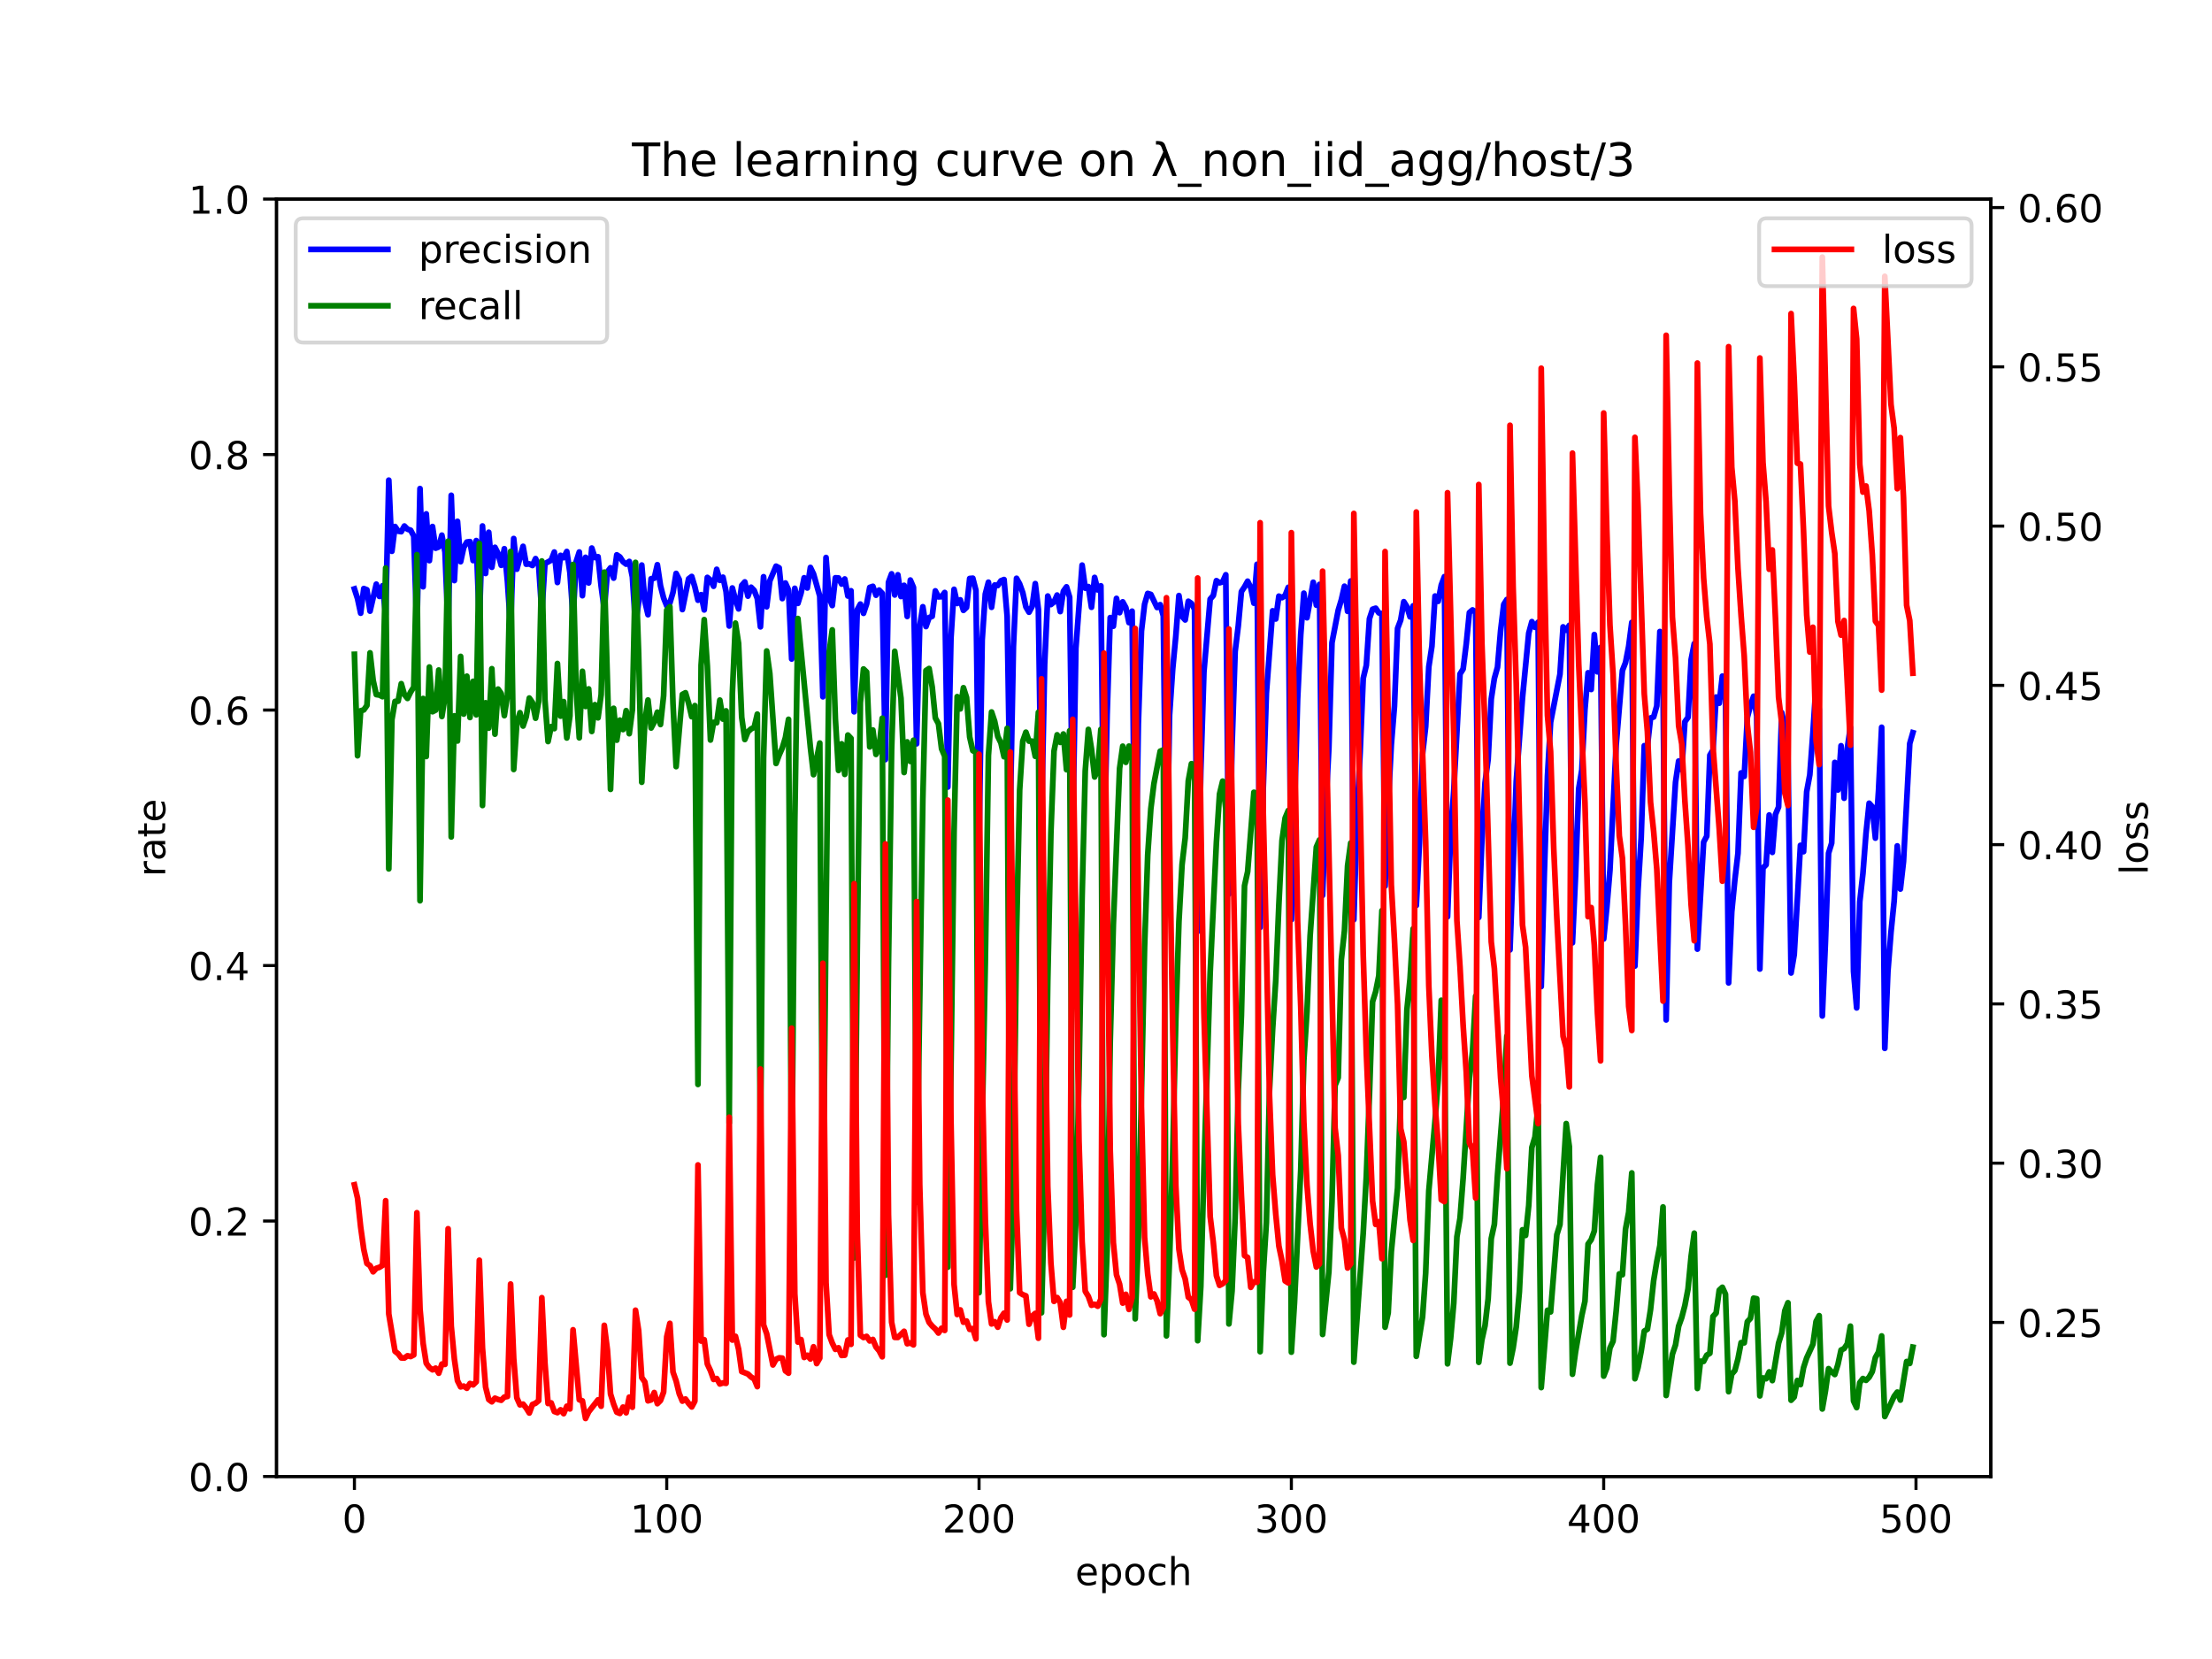 <?xml version="1.0" encoding="utf-8" standalone="no"?>
<!DOCTYPE svg PUBLIC "-//W3C//DTD SVG 1.1//EN"
  "http://www.w3.org/Graphics/SVG/1.1/DTD/svg11.dtd">
<!-- Created with matplotlib (https://matplotlib.org/) -->
<svg height="432pt" version="1.1" viewBox="0 0 576 432" width="576pt" xmlns="http://www.w3.org/2000/svg" xmlns:xlink="http://www.w3.org/1999/xlink">
 <defs>
  <style type="text/css">*{stroke-linecap:butt;stroke-linejoin:round;}</style>
 </defs>
 <g id="figure_1">
  <g id="patch_1">
   <path d="M 0 432 
L 576 432 
L 576 0 
L 0 0 
z
" style="fill:#ffffff;"/>
  </g>
  <g id="axes_1">
   <g id="patch_2">
    <path d="M 72 384.48 
L 518.4 384.48 
L 518.4 51.84 
L 72 51.84 
z
" style="fill:#ffffff;"/>
   </g>
   <g id="matplotlib.axis_1">
    <g id="xtick_1">
     <g id="line2d_1">
      <defs>
       <path d="M 0 0 
L 0 3.5 
" id="mdc5043c04f" style="stroke:#000000;stroke-width:0.8;"/>
      </defs>
      <g>
       <use style="stroke:#000000;stroke-width:0.8;" x="92.291" xlink:href="#mdc5043c04f" y="384.48"/>
      </g>
     </g>
     <g id="text_1">
      <!-- 0 -->
      <g transform="translate(89.11 399.078)scale(0.1 -0.1)">
       <defs>
        <path d="M 31.781 66.406 
Q 24.172 66.406 20.328 58.906 
Q 16.5 51.422 16.5 36.375 
Q 16.5 21.391 20.328 13.891 
Q 24.172 6.391 31.781 6.391 
Q 39.453 6.391 43.281 13.891 
Q 47.125 21.391 47.125 36.375 
Q 47.125 51.422 43.281 58.906 
Q 39.453 66.406 31.781 66.406 
z
M 31.781 74.219 
Q 44.047 74.219 50.516 64.516 
Q 56.984 54.828 56.984 36.375 
Q 56.984 17.969 50.516 8.266 
Q 44.047 -1.422 31.781 -1.422 
Q 19.531 -1.422 13.062 8.266 
Q 6.594 17.969 6.594 36.375 
Q 6.594 54.828 13.062 64.516 
Q 19.531 74.219 31.781 74.219 
z
" id="DejaVuSans-48"/>
       </defs>
       <use xlink:href="#DejaVuSans-48"/>
      </g>
     </g>
    </g>
    <g id="xtick_2">
     <g id="line2d_2">
      <g>
       <use style="stroke:#000000;stroke-width:0.8;" x="173.617" xlink:href="#mdc5043c04f" y="384.48"/>
      </g>
     </g>
     <g id="text_2">
      <!-- 100 -->
      <g transform="translate(164.073 399.078)scale(0.1 -0.1)">
       <defs>
        <path d="M 12.406 8.297 
L 28.516 8.297 
L 28.516 63.922 
L 10.984 60.406 
L 10.984 69.391 
L 28.422 72.906 
L 38.281 72.906 
L 38.281 8.297 
L 54.391 8.297 
L 54.391 0 
L 12.406 0 
z
" id="DejaVuSans-49"/>
       </defs>
       <use xlink:href="#DejaVuSans-49"/>
       <use x="63.623" xlink:href="#DejaVuSans-48"/>
       <use x="127.246" xlink:href="#DejaVuSans-48"/>
      </g>
     </g>
    </g>
    <g id="xtick_3">
     <g id="line2d_3">
      <g>
       <use style="stroke:#000000;stroke-width:0.8;" x="254.943" xlink:href="#mdc5043c04f" y="384.48"/>
      </g>
     </g>
     <g id="text_3">
      <!-- 200 -->
      <g transform="translate(245.4 399.078)scale(0.1 -0.1)">
       <defs>
        <path d="M 19.188 8.297 
L 53.609 8.297 
L 53.609 0 
L 7.328 0 
L 7.328 8.297 
Q 12.938 14.109 22.625 23.891 
Q 32.328 33.688 34.812 36.531 
Q 39.547 41.844 41.422 45.531 
Q 43.312 49.219 43.312 52.781 
Q 43.312 58.594 39.234 62.25 
Q 35.156 65.922 28.609 65.922 
Q 23.969 65.922 18.812 64.312 
Q 13.672 62.703 7.812 59.422 
L 7.812 69.391 
Q 13.766 71.781 18.938 73 
Q 24.125 74.219 28.422 74.219 
Q 39.75 74.219 46.484 68.547 
Q 53.219 62.891 53.219 53.422 
Q 53.219 48.922 51.531 44.891 
Q 49.859 40.875 45.406 35.406 
Q 44.188 33.984 37.641 27.219 
Q 31.109 20.453 19.188 8.297 
z
" id="DejaVuSans-50"/>
       </defs>
       <use xlink:href="#DejaVuSans-50"/>
       <use x="63.623" xlink:href="#DejaVuSans-48"/>
       <use x="127.246" xlink:href="#DejaVuSans-48"/>
      </g>
     </g>
    </g>
    <g id="xtick_4">
     <g id="line2d_4">
      <g>
       <use style="stroke:#000000;stroke-width:0.8;" x="336.27" xlink:href="#mdc5043c04f" y="384.48"/>
      </g>
     </g>
     <g id="text_4">
      <!-- 300 -->
      <g transform="translate(326.726 399.078)scale(0.1 -0.1)">
       <defs>
        <path d="M 40.578 39.312 
Q 47.656 37.797 51.625 33 
Q 55.609 28.219 55.609 21.188 
Q 55.609 10.406 48.188 4.484 
Q 40.766 -1.422 27.094 -1.422 
Q 22.516 -1.422 17.656 -0.516 
Q 12.797 0.391 7.625 2.203 
L 7.625 11.719 
Q 11.719 9.328 16.594 8.109 
Q 21.484 6.891 26.812 6.891 
Q 36.078 6.891 40.938 10.547 
Q 45.797 14.203 45.797 21.188 
Q 45.797 27.641 41.281 31.266 
Q 36.766 34.906 28.719 34.906 
L 20.219 34.906 
L 20.219 43.016 
L 29.109 43.016 
Q 36.375 43.016 40.234 45.922 
Q 44.094 48.828 44.094 54.297 
Q 44.094 59.906 40.109 62.906 
Q 36.141 65.922 28.719 65.922 
Q 24.656 65.922 20.016 65.031 
Q 15.375 64.156 9.812 62.312 
L 9.812 71.094 
Q 15.438 72.656 20.344 73.438 
Q 25.25 74.219 29.594 74.219 
Q 40.828 74.219 47.359 69.109 
Q 53.906 64.016 53.906 55.328 
Q 53.906 49.266 50.438 45.094 
Q 46.969 40.922 40.578 39.312 
z
" id="DejaVuSans-51"/>
       </defs>
       <use xlink:href="#DejaVuSans-51"/>
       <use x="63.623" xlink:href="#DejaVuSans-48"/>
       <use x="127.246" xlink:href="#DejaVuSans-48"/>
      </g>
     </g>
    </g>
    <g id="xtick_5">
     <g id="line2d_5">
      <g>
       <use style="stroke:#000000;stroke-width:0.8;" x="417.596" xlink:href="#mdc5043c04f" y="384.48"/>
      </g>
     </g>
     <g id="text_5">
      <!-- 400 -->
      <g transform="translate(408.052 399.078)scale(0.1 -0.1)">
       <defs>
        <path d="M 37.797 64.312 
L 12.891 25.391 
L 37.797 25.391 
z
M 35.203 72.906 
L 47.609 72.906 
L 47.609 25.391 
L 58.016 25.391 
L 58.016 17.188 
L 47.609 17.188 
L 47.609 0 
L 37.797 0 
L 37.797 17.188 
L 4.891 17.188 
L 4.891 26.703 
z
" id="DejaVuSans-52"/>
       </defs>
       <use xlink:href="#DejaVuSans-52"/>
       <use x="63.623" xlink:href="#DejaVuSans-48"/>
       <use x="127.246" xlink:href="#DejaVuSans-48"/>
      </g>
     </g>
    </g>
    <g id="xtick_6">
     <g id="line2d_6">
      <g>
       <use style="stroke:#000000;stroke-width:0.8;" x="498.922" xlink:href="#mdc5043c04f" y="384.48"/>
      </g>
     </g>
     <g id="text_6">
      <!-- 500 -->
      <g transform="translate(489.379 399.078)scale(0.1 -0.1)">
       <defs>
        <path d="M 10.797 72.906 
L 49.516 72.906 
L 49.516 64.594 
L 19.828 64.594 
L 19.828 46.734 
Q 21.969 47.469 24.109 47.828 
Q 26.266 48.188 28.422 48.188 
Q 40.625 48.188 47.75 41.5 
Q 54.891 34.812 54.891 23.391 
Q 54.891 11.625 47.562 5.094 
Q 40.234 -1.422 26.906 -1.422 
Q 22.312 -1.422 17.547 -0.641 
Q 12.797 0.141 7.719 1.703 
L 7.719 11.625 
Q 12.109 9.234 16.797 8.062 
Q 21.484 6.891 26.703 6.891 
Q 35.156 6.891 40.078 11.328 
Q 45.016 15.766 45.016 23.391 
Q 45.016 31 40.078 35.438 
Q 35.156 39.891 26.703 39.891 
Q 22.75 39.891 18.812 39.016 
Q 14.891 38.141 10.797 36.281 
z
" id="DejaVuSans-53"/>
       </defs>
       <use xlink:href="#DejaVuSans-53"/>
       <use x="63.623" xlink:href="#DejaVuSans-48"/>
       <use x="127.246" xlink:href="#DejaVuSans-48"/>
      </g>
     </g>
    </g>
    <g id="text_7">
     <!-- epoch -->
     <g transform="translate(279.972 412.757)scale(0.1 -0.1)">
      <defs>
       <path d="M 56.203 29.594 
L 56.203 25.203 
L 14.891 25.203 
Q 15.484 15.922 20.484 11.062 
Q 25.484 6.203 34.422 6.203 
Q 39.594 6.203 44.453 7.469 
Q 49.312 8.734 54.109 11.281 
L 54.109 2.781 
Q 49.266 0.734 44.188 -0.344 
Q 39.109 -1.422 33.891 -1.422 
Q 20.797 -1.422 13.156 6.188 
Q 5.516 13.812 5.516 26.812 
Q 5.516 40.234 12.766 48.109 
Q 20.016 56 32.328 56 
Q 43.359 56 49.781 48.891 
Q 56.203 41.797 56.203 29.594 
z
M 47.219 32.234 
Q 47.125 39.594 43.094 43.984 
Q 39.062 48.391 32.422 48.391 
Q 24.906 48.391 20.391 44.141 
Q 15.875 39.891 15.188 32.172 
z
" id="DejaVuSans-101"/>
       <path d="M 18.109 8.203 
L 18.109 -20.797 
L 9.078 -20.797 
L 9.078 54.688 
L 18.109 54.688 
L 18.109 46.391 
Q 20.953 51.266 25.266 53.625 
Q 29.594 56 35.594 56 
Q 45.562 56 51.781 48.094 
Q 58.016 40.188 58.016 27.297 
Q 58.016 14.406 51.781 6.484 
Q 45.562 -1.422 35.594 -1.422 
Q 29.594 -1.422 25.266 0.953 
Q 20.953 3.328 18.109 8.203 
z
M 48.688 27.297 
Q 48.688 37.203 44.609 42.844 
Q 40.531 48.484 33.406 48.484 
Q 26.266 48.484 22.188 42.844 
Q 18.109 37.203 18.109 27.297 
Q 18.109 17.391 22.188 11.75 
Q 26.266 6.109 33.406 6.109 
Q 40.531 6.109 44.609 11.75 
Q 48.688 17.391 48.688 27.297 
z
" id="DejaVuSans-112"/>
       <path d="M 30.609 48.391 
Q 23.391 48.391 19.188 42.75 
Q 14.984 37.109 14.984 27.297 
Q 14.984 17.484 19.156 11.844 
Q 23.344 6.203 30.609 6.203 
Q 37.797 6.203 41.984 11.859 
Q 46.188 17.531 46.188 27.297 
Q 46.188 37.016 41.984 42.703 
Q 37.797 48.391 30.609 48.391 
z
M 30.609 56 
Q 42.328 56 49.016 48.375 
Q 55.719 40.766 55.719 27.297 
Q 55.719 13.875 49.016 6.219 
Q 42.328 -1.422 30.609 -1.422 
Q 18.844 -1.422 12.172 6.219 
Q 5.516 13.875 5.516 27.297 
Q 5.516 40.766 12.172 48.375 
Q 18.844 56 30.609 56 
z
" id="DejaVuSans-111"/>
       <path d="M 48.781 52.594 
L 48.781 44.188 
Q 44.969 46.297 41.141 47.344 
Q 37.312 48.391 33.406 48.391 
Q 24.656 48.391 19.812 42.844 
Q 14.984 37.312 14.984 27.297 
Q 14.984 17.281 19.812 11.734 
Q 24.656 6.203 33.406 6.203 
Q 37.312 6.203 41.141 7.25 
Q 44.969 8.297 48.781 10.406 
L 48.781 2.094 
Q 45.016 0.344 40.984 -0.531 
Q 36.969 -1.422 32.422 -1.422 
Q 20.062 -1.422 12.781 6.344 
Q 5.516 14.109 5.516 27.297 
Q 5.516 40.672 12.859 48.328 
Q 20.219 56 33.016 56 
Q 37.156 56 41.109 55.141 
Q 45.062 54.297 48.781 52.594 
z
" id="DejaVuSans-99"/>
       <path d="M 54.891 33.016 
L 54.891 0 
L 45.906 0 
L 45.906 32.719 
Q 45.906 40.484 42.875 44.328 
Q 39.844 48.188 33.797 48.188 
Q 26.516 48.188 22.312 43.547 
Q 18.109 38.922 18.109 30.906 
L 18.109 0 
L 9.078 0 
L 9.078 75.984 
L 18.109 75.984 
L 18.109 46.188 
Q 21.344 51.125 25.703 53.562 
Q 30.078 56 35.797 56 
Q 45.219 56 50.047 50.172 
Q 54.891 44.344 54.891 33.016 
z
" id="DejaVuSans-104"/>
      </defs>
      <use xlink:href="#DejaVuSans-101"/>
      <use x="61.523" xlink:href="#DejaVuSans-112"/>
      <use x="125" xlink:href="#DejaVuSans-111"/>
      <use x="186.182" xlink:href="#DejaVuSans-99"/>
      <use x="241.162" xlink:href="#DejaVuSans-104"/>
     </g>
    </g>
   </g>
   <g id="matplotlib.axis_2">
    <g id="ytick_1">
     <g id="line2d_7">
      <defs>
       <path d="M 0 0 
L -3.5 0 
" id="mc69252de06" style="stroke:#000000;stroke-width:0.8;"/>
      </defs>
      <g>
       <use style="stroke:#000000;stroke-width:0.8;" x="72" xlink:href="#mc69252de06" y="384.48"/>
      </g>
     </g>
     <g id="text_8">
      <!-- 0.0 -->
      <g transform="translate(49.097 388.279)scale(0.1 -0.1)">
       <defs>
        <path d="M 10.688 12.406 
L 21 12.406 
L 21 0 
L 10.688 0 
z
" id="DejaVuSans-46"/>
       </defs>
       <use xlink:href="#DejaVuSans-48"/>
       <use x="63.623" xlink:href="#DejaVuSans-46"/>
       <use x="95.41" xlink:href="#DejaVuSans-48"/>
      </g>
     </g>
    </g>
    <g id="ytick_2">
     <g id="line2d_8">
      <g>
       <use style="stroke:#000000;stroke-width:0.8;" x="72" xlink:href="#mc69252de06" y="317.952"/>
      </g>
     </g>
     <g id="text_9">
      <!-- 0.2 -->
      <g transform="translate(49.097 321.751)scale(0.1 -0.1)">
       <use xlink:href="#DejaVuSans-48"/>
       <use x="63.623" xlink:href="#DejaVuSans-46"/>
       <use x="95.41" xlink:href="#DejaVuSans-50"/>
      </g>
     </g>
    </g>
    <g id="ytick_3">
     <g id="line2d_9">
      <g>
       <use style="stroke:#000000;stroke-width:0.8;" x="72" xlink:href="#mc69252de06" y="251.424"/>
      </g>
     </g>
     <g id="text_10">
      <!-- 0.4 -->
      <g transform="translate(49.097 255.223)scale(0.1 -0.1)">
       <use xlink:href="#DejaVuSans-48"/>
       <use x="63.623" xlink:href="#DejaVuSans-46"/>
       <use x="95.41" xlink:href="#DejaVuSans-52"/>
      </g>
     </g>
    </g>
    <g id="ytick_4">
     <g id="line2d_10">
      <g>
       <use style="stroke:#000000;stroke-width:0.8;" x="72" xlink:href="#mc69252de06" y="184.896"/>
      </g>
     </g>
     <g id="text_11">
      <!-- 0.6 -->
      <g transform="translate(49.097 188.695)scale(0.1 -0.1)">
       <defs>
        <path d="M 33.016 40.375 
Q 26.375 40.375 22.484 35.828 
Q 18.609 31.297 18.609 23.391 
Q 18.609 15.531 22.484 10.953 
Q 26.375 6.391 33.016 6.391 
Q 39.656 6.391 43.531 10.953 
Q 47.406 15.531 47.406 23.391 
Q 47.406 31.297 43.531 35.828 
Q 39.656 40.375 33.016 40.375 
z
M 52.594 71.297 
L 52.594 62.312 
Q 48.875 64.062 45.094 64.984 
Q 41.312 65.922 37.594 65.922 
Q 27.828 65.922 22.672 59.328 
Q 17.531 52.734 16.797 39.406 
Q 19.672 43.656 24.016 45.922 
Q 28.375 48.188 33.594 48.188 
Q 44.578 48.188 50.953 41.516 
Q 57.328 34.859 57.328 23.391 
Q 57.328 12.156 50.688 5.359 
Q 44.047 -1.422 33.016 -1.422 
Q 20.359 -1.422 13.672 8.266 
Q 6.984 17.969 6.984 36.375 
Q 6.984 53.656 15.188 63.938 
Q 23.391 74.219 37.203 74.219 
Q 40.922 74.219 44.703 73.484 
Q 48.484 72.75 52.594 71.297 
z
" id="DejaVuSans-54"/>
       </defs>
       <use xlink:href="#DejaVuSans-48"/>
       <use x="63.623" xlink:href="#DejaVuSans-46"/>
       <use x="95.41" xlink:href="#DejaVuSans-54"/>
      </g>
     </g>
    </g>
    <g id="ytick_5">
     <g id="line2d_11">
      <g>
       <use style="stroke:#000000;stroke-width:0.8;" x="72" xlink:href="#mc69252de06" y="118.368"/>
      </g>
     </g>
     <g id="text_12">
      <!-- 0.8 -->
      <g transform="translate(49.097 122.167)scale(0.1 -0.1)">
       <defs>
        <path d="M 31.781 34.625 
Q 24.75 34.625 20.719 30.859 
Q 16.703 27.094 16.703 20.516 
Q 16.703 13.922 20.719 10.156 
Q 24.75 6.391 31.781 6.391 
Q 38.812 6.391 42.859 10.172 
Q 46.922 13.969 46.922 20.516 
Q 46.922 27.094 42.891 30.859 
Q 38.875 34.625 31.781 34.625 
z
M 21.922 38.812 
Q 15.578 40.375 12.031 44.719 
Q 8.5 49.078 8.5 55.328 
Q 8.5 64.062 14.719 69.141 
Q 20.953 74.219 31.781 74.219 
Q 42.672 74.219 48.875 69.141 
Q 55.078 64.062 55.078 55.328 
Q 55.078 49.078 51.531 44.719 
Q 48 40.375 41.703 38.812 
Q 48.828 37.156 52.797 32.312 
Q 56.781 27.484 56.781 20.516 
Q 56.781 9.906 50.312 4.234 
Q 43.844 -1.422 31.781 -1.422 
Q 19.734 -1.422 13.25 4.234 
Q 6.781 9.906 6.781 20.516 
Q 6.781 27.484 10.781 32.312 
Q 14.797 37.156 21.922 38.812 
z
M 18.312 54.391 
Q 18.312 48.734 21.844 45.562 
Q 25.391 42.391 31.781 42.391 
Q 38.141 42.391 41.719 45.562 
Q 45.312 48.734 45.312 54.391 
Q 45.312 60.062 41.719 63.234 
Q 38.141 66.406 31.781 66.406 
Q 25.391 66.406 21.844 63.234 
Q 18.312 60.062 18.312 54.391 
z
" id="DejaVuSans-56"/>
       </defs>
       <use xlink:href="#DejaVuSans-48"/>
       <use x="63.623" xlink:href="#DejaVuSans-46"/>
       <use x="95.41" xlink:href="#DejaVuSans-56"/>
      </g>
     </g>
    </g>
    <g id="ytick_6">
     <g id="line2d_12">
      <g>
       <use style="stroke:#000000;stroke-width:0.8;" x="72" xlink:href="#mc69252de06" y="51.84"/>
      </g>
     </g>
     <g id="text_13">
      <!-- 1.0 -->
      <g transform="translate(49.097 55.639)scale(0.1 -0.1)">
       <use xlink:href="#DejaVuSans-49"/>
       <use x="63.623" xlink:href="#DejaVuSans-46"/>
       <use x="95.41" xlink:href="#DejaVuSans-48"/>
      </g>
     </g>
    </g>
    <g id="text_14">
     <!-- rate -->
     <g transform="translate(43.017 228.316)rotate(-90)scale(0.1 -0.1)">
      <defs>
       <path d="M 41.109 46.297 
Q 39.594 47.172 37.812 47.578 
Q 36.031 48 33.891 48 
Q 26.266 48 22.188 43.047 
Q 18.109 38.094 18.109 28.812 
L 18.109 0 
L 9.078 0 
L 9.078 54.688 
L 18.109 54.688 
L 18.109 46.188 
Q 20.953 51.172 25.484 53.578 
Q 30.031 56 36.531 56 
Q 37.453 56 38.578 55.875 
Q 39.703 55.766 41.062 55.516 
z
" id="DejaVuSans-114"/>
       <path d="M 34.281 27.484 
Q 23.391 27.484 19.188 25 
Q 14.984 22.516 14.984 16.5 
Q 14.984 11.719 18.141 8.906 
Q 21.297 6.109 26.703 6.109 
Q 34.188 6.109 38.703 11.406 
Q 43.219 16.703 43.219 25.484 
L 43.219 27.484 
z
M 52.203 31.203 
L 52.203 0 
L 43.219 0 
L 43.219 8.297 
Q 40.141 3.328 35.547 0.953 
Q 30.953 -1.422 24.312 -1.422 
Q 15.922 -1.422 10.953 3.297 
Q 6 8.016 6 15.922 
Q 6 25.141 12.172 29.828 
Q 18.359 34.516 30.609 34.516 
L 43.219 34.516 
L 43.219 35.406 
Q 43.219 41.609 39.141 45 
Q 35.062 48.391 27.688 48.391 
Q 23 48.391 18.547 47.266 
Q 14.109 46.141 10.016 43.891 
L 10.016 52.203 
Q 14.938 54.109 19.578 55.047 
Q 24.219 56 28.609 56 
Q 40.484 56 46.344 49.844 
Q 52.203 43.703 52.203 31.203 
z
" id="DejaVuSans-97"/>
       <path d="M 18.312 70.219 
L 18.312 54.688 
L 36.812 54.688 
L 36.812 47.703 
L 18.312 47.703 
L 18.312 18.016 
Q 18.312 11.328 20.141 9.422 
Q 21.969 7.516 27.594 7.516 
L 36.812 7.516 
L 36.812 0 
L 27.594 0 
Q 17.188 0 13.234 3.875 
Q 9.281 7.766 9.281 18.016 
L 9.281 47.703 
L 2.688 47.703 
L 2.688 54.688 
L 9.281 54.688 
L 9.281 70.219 
z
" id="DejaVuSans-116"/>
      </defs>
      <use xlink:href="#DejaVuSans-114"/>
      <use x="41.113" xlink:href="#DejaVuSans-97"/>
      <use x="102.393" xlink:href="#DejaVuSans-116"/>
      <use x="141.602" xlink:href="#DejaVuSans-101"/>
     </g>
    </g>
   </g>
   <g id="line2d_13">
    <path clip-path="url(#pa854bc6e5b)" d="M 92.291 153.353 
L 93.104 155.881 
L 93.917 159.674 
L 94.731 153.259 
L 95.544 153.58 
L 96.357 159.138 
L 97.984 152.118 
L 98.797 155.304 
L 99.61 152.525 
L 100.424 160.159 
L 101.237 125.034 
L 102.05 143.546 
L 102.863 137.105 
L 103.677 138.316 
L 104.49 138.444 
L 105.303 136.979 
L 106.116 137.807 
L 106.93 138.07 
L 107.743 139.582 
L 108.556 164.222 
L 109.369 127.223 
L 110.183 152.79 
L 110.996 133.815 
L 111.809 145.992 
L 112.622 137.11 
L 113.436 142.749 
L 114.249 142.422 
L 115.062 139.358 
L 115.876 143.755 
L 116.689 163.719 
L 117.502 128.975 
L 118.315 151.176 
L 119.129 135.756 
L 119.942 146.265 
L 120.755 142.567 
L 121.568 141.15 
L 122.382 141.035 
L 123.195 145.968 
L 124.008 140.769 
L 124.821 162.23 
L 125.635 136.965 
L 126.448 149.326 
L 127.261 138.6 
L 128.074 147.717 
L 128.888 142.524 
L 129.701 144.133 
L 130.514 147.209 
L 131.328 142.888 
L 132.141 151.431 
L 132.954 163.617 
L 133.767 140.236 
L 134.581 148.217 
L 136.207 142.269 
L 137.02 146.914 
L 137.834 146.841 
L 138.647 147.252 
L 139.46 145.462 
L 140.273 147.384 
L 141.087 159.614 
L 141.9 146.764 
L 143.526 145.879 
L 144.34 143.753 
L 145.153 151.679 
L 145.966 144.623 
L 146.78 145.218 
L 147.593 143.606 
L 148.406 149.122 
L 149.219 160.78 
L 150.033 146.261 
L 150.846 143.74 
L 151.659 155.115 
L 152.472 145.129 
L 153.286 151.798 
L 154.099 142.72 
L 154.912 145.194 
L 155.725 144.968 
L 156.539 152.666 
L 157.352 158.722 
L 158.165 148.93 
L 158.978 147.849 
L 159.792 150.536 
L 160.605 144.484 
L 161.418 145.026 
L 162.232 146.273 
L 163.045 146.903 
L 163.858 146.202 
L 164.671 150.208 
L 165.485 162.809 
L 166.298 156.801 
L 167.111 147.144 
L 167.924 156.592 
L 168.738 160.062 
L 169.551 150.702 
L 170.364 150.574 
L 171.177 147.052 
L 171.991 152.531 
L 172.804 155.726 
L 173.617 157.739 
L 174.43 157.019 
L 175.244 154.279 
L 176.057 149.323 
L 176.87 150.904 
L 177.684 158.729 
L 179.31 150.726 
L 180.123 150.114 
L 180.937 152.819 
L 181.75 156.291 
L 182.563 154.856 
L 183.376 158.823 
L 184.19 150.357 
L 185.003 151.029 
L 185.816 152.658 
L 186.629 148.249 
L 187.443 151.122 
L 188.256 150.303 
L 189.069 154.052 
L 189.882 163.004 
L 190.696 153.111 
L 191.509 156.157 
L 192.322 158.553 
L 193.136 152.447 
L 193.949 151.53 
L 194.762 155.231 
L 195.575 152.912 
L 196.389 153.746 
L 197.202 155.833 
L 198.015 163.223 
L 198.828 150.184 
L 199.642 158.002 
L 200.455 151.254 
L 202.081 147.435 
L 202.895 147.874 
L 203.708 155.872 
L 204.521 151.813 
L 205.334 153.634 
L 206.148 171.6 
L 206.961 153.2 
L 207.774 157.113 
L 208.588 154.448 
L 209.401 150.455 
L 210.214 153.107 
L 211.027 147.763 
L 211.841 149.457 
L 213.467 155.231 
L 214.28 181.439 
L 215.094 145.178 
L 215.907 155.65 
L 216.72 157.683 
L 217.533 150.458 
L 218.347 150.509 
L 219.16 152.087 
L 219.973 150.772 
L 220.786 155.196 
L 221.6 153.836 
L 222.413 185.344 
L 223.226 158.783 
L 224.039 157.303 
L 224.853 159.703 
L 225.666 157.278 
L 226.479 152.964 
L 227.293 152.678 
L 228.106 154.989 
L 228.919 153.658 
L 229.732 154.51 
L 230.546 197.794 
L 231.359 151.615 
L 232.172 149.43 
L 232.985 154.927 
L 233.799 149.677 
L 234.612 155.323 
L 235.425 152.419 
L 236.238 160.517 
L 237.052 151.049 
L 237.865 152.957 
L 238.678 193.684 
L 239.491 163.114 
L 240.305 157.995 
L 241.118 163.15 
L 241.931 160.823 
L 242.745 160.489 
L 243.558 153.864 
L 244.371 155.424 
L 245.184 155.363 
L 245.998 154.29 
L 246.811 204.94 
L 247.624 166.227 
L 248.437 153.459 
L 249.251 157.137 
L 250.064 156.205 
L 250.877 158.931 
L 251.69 158.151 
L 252.504 150.641 
L 253.317 150.571 
L 254.13 153.728 
L 254.943 219.535 
L 255.757 166.662 
L 256.57 154.698 
L 257.383 151.608 
L 258.197 158.135 
L 259.01 152.34 
L 259.823 152.465 
L 260.636 151.24 
L 261.45 150.916 
L 262.263 160.492 
L 263.076 211.801 
L 263.889 168.401 
L 264.703 150.589 
L 265.516 152.063 
L 266.329 154.326 
L 267.142 158.033 
L 267.956 159.42 
L 268.769 157.905 
L 269.582 151.971 
L 270.395 158.693 
L 271.209 214.223 
L 272.022 173.001 
L 272.835 155.209 
L 273.649 157.428 
L 274.462 156.759 
L 275.275 154.955 
L 276.088 159.252 
L 276.902 153.961 
L 277.715 152.811 
L 278.528 155.515 
L 279.341 217.014 
L 280.155 168.8 
L 281.781 147.155 
L 282.594 153.155 
L 283.408 152.746 
L 284.221 158.131 
L 285.034 150.363 
L 285.847 153.607 
L 286.661 152.548 
L 287.474 224.629 
L 288.287 186.185 
L 289.101 160.825 
L 289.914 163.059 
L 290.727 155.825 
L 291.54 159.541 
L 292.354 156.728 
L 293.167 158.217 
L 293.98 162.124 
L 294.793 159.154 
L 295.607 239.265 
L 296.42 188.457 
L 297.233 164.33 
L 298.046 157.346 
L 298.86 154.534 
L 299.673 154.787 
L 301.299 158.187 
L 302.113 157.457 
L 302.926 160.364 
L 303.739 231.88 
L 304.553 186.18 
L 305.366 174.189 
L 306.179 165.643 
L 306.992 155.085 
L 307.806 160.519 
L 308.619 161.431 
L 309.432 156.572 
L 310.245 157.128 
L 311.059 158.642 
L 311.872 242.531 
L 312.685 200.777 
L 313.498 174.942 
L 315.125 156.023 
L 315.938 155.074 
L 316.751 151.207 
L 317.565 151.764 
L 318.378 151.507 
L 319.191 149.673 
L 320.005 232.801 
L 320.818 194.352 
L 321.631 169.632 
L 322.444 162.973 
L 323.258 154.048 
L 324.071 152.825 
L 324.884 151.343 
L 325.697 153.009 
L 326.511 157.064 
L 327.324 146.947 
L 328.137 241.494 
L 328.95 205.233 
L 329.764 180.509 
L 331.39 159.053 
L 332.203 161.178 
L 333.017 155.242 
L 333.83 155.632 
L 334.643 155.069 
L 335.457 152.942 
L 336.27 239.483 
L 337.896 182.013 
L 338.71 165.204 
L 339.523 154.468 
L 340.336 160.861 
L 341.963 151.62 
L 342.776 157.581 
L 343.589 152.176 
L 344.402 233.148 
L 345.216 210.449 
L 346.029 194.937 
L 346.842 167.351 
L 348.469 158.91 
L 349.282 156.198 
L 350.095 152.651 
L 350.909 159.187 
L 351.722 151.291 
L 352.535 239.476 
L 353.348 212.944 
L 354.162 196.242 
L 354.975 176.641 
L 355.788 173.247 
L 356.601 161.121 
L 357.415 158.65 
L 358.228 158.379 
L 359.041 159.588 
L 359.854 159.805 
L 360.668 230.741 
L 361.481 209.658 
L 362.294 193.906 
L 363.107 183.962 
L 363.921 163.642 
L 364.734 161.483 
L 365.547 156.681 
L 366.361 157.981 
L 367.174 160.624 
L 367.987 157.752 
L 368.8 235.779 
L 369.614 219.697 
L 370.427 196.404 
L 371.24 189.226 
L 372.053 173.67 
L 372.867 168.269 
L 373.68 155.209 
L 374.493 156.586 
L 375.306 152.335 
L 376.12 150.161 
L 376.933 238.725 
L 377.746 217.617 
L 378.559 205.838 
L 380.186 175.501 
L 380.999 174.207 
L 381.812 167.642 
L 382.626 159.523 
L 383.439 158.828 
L 384.252 159.283 
L 385.066 238.901 
L 385.879 218.914 
L 386.692 203.877 
L 387.505 197.745 
L 388.319 182.002 
L 389.132 176.655 
L 389.945 173.742 
L 390.758 164.184 
L 391.572 157.394 
L 392.385 156.108 
L 393.198 247.344 
L 394.825 203.462 
L 396.451 181.733 
L 398.078 164.885 
L 398.891 161.878 
L 399.704 163.351 
L 400.518 162.031 
L 401.331 256.893 
L 402.144 227.222 
L 402.957 202.133 
L 403.771 188.072 
L 406.21 175.567 
L 407.024 163.24 
L 407.837 164.112 
L 408.65 162.833 
L 409.463 245.501 
L 410.277 227.811 
L 411.09 205.401 
L 411.903 200.465 
L 412.716 184.707 
L 413.53 175.191 
L 414.343 179.533 
L 415.156 165.239 
L 415.97 174.947 
L 416.783 168.572 
L 417.596 244.502 
L 418.409 236.361 
L 419.223 226.648 
L 420.849 193.954 
L 422.476 174.595 
L 423.289 172.517 
L 424.102 168.305 
L 424.915 162.076 
L 425.729 251.559 
L 426.542 231.647 
L 427.355 218.209 
L 428.168 194.177 
L 428.982 194.363 
L 429.795 186.968 
L 430.608 186.706 
L 431.422 183.815 
L 432.235 164.451 
L 433.048 177.923 
L 433.861 265.576 
L 434.675 229.848 
L 436.301 203.694 
L 437.114 198.182 
L 437.928 200.428 
L 438.741 187.937 
L 439.554 186.806 
L 440.367 171.769 
L 441.181 167.617 
L 441.994 247.145 
L 443.62 219.266 
L 444.434 217.744 
L 445.247 196.636 
L 446.06 195.3 
L 446.874 181.508 
L 447.687 183.118 
L 448.5 176.06 
L 449.313 181.557 
L 450.127 255.946 
L 450.94 237.438 
L 451.753 229.112 
L 452.566 222.177 
L 453.38 201.268 
L 454.193 202.174 
L 455.006 186.815 
L 455.819 183.698 
L 456.633 181.302 
L 457.446 186.409 
L 458.259 252.33 
L 459.072 226.006 
L 459.886 225.177 
L 460.699 212.225 
L 461.512 221.958 
L 462.326 212.076 
L 463.139 210.139 
L 463.952 185.558 
L 464.765 189.34 
L 465.579 197.45 
L 466.392 253.352 
L 467.205 248.598 
L 468.832 220.126 
L 469.645 221.772 
L 470.458 206.143 
L 471.271 201.745 
L 472.085 190.782 
L 472.898 178.109 
L 473.711 184.773 
L 474.524 264.556 
L 475.338 245.189 
L 476.151 222.184 
L 476.964 219.54 
L 477.778 198.539 
L 478.591 205.706 
L 479.404 194.196 
L 480.217 207.856 
L 481.031 194.883 
L 481.844 189.387 
L 482.657 252.932 
L 483.47 262.453 
L 484.284 234.784 
L 485.097 227.489 
L 485.91 216.948 
L 486.723 209.162 
L 487.537 210.07 
L 488.35 218.241 
L 489.163 205.943 
L 489.976 189.38 
L 490.79 272.988 
L 491.603 252.999 
L 492.416 242.676 
L 493.23 234.657 
L 494.043 220.269 
L 494.856 231.498 
L 495.669 224.326 
L 497.296 193.619 
L 498.109 190.788 
L 498.109 190.788 
" style="fill:none;stroke:#0000ff;stroke-linecap:square;stroke-width:1.5;"/>
   </g>
   <g id="line2d_14">
    <path clip-path="url(#pa854bc6e5b)" d="M 92.291 170.381 
L 93.104 196.793 
L 93.917 185.088 
L 94.731 184.852 
L 95.544 183.701 
L 96.357 169.996 
L 97.17 177.185 
L 97.984 180.872 
L 98.797 180.988 
L 99.61 181.412 
L 100.424 147.907 
L 101.237 226.253 
L 102.05 187.387 
L 102.863 182.648 
L 103.677 182.586 
L 104.49 178.031 
L 105.303 180.867 
L 106.116 181.867 
L 106.93 180.198 
L 107.743 178.927 
L 108.556 144.435 
L 109.369 234.556 
L 110.183 181.882 
L 110.996 196.987 
L 111.809 173.691 
L 112.622 185.332 
L 113.436 184.916 
L 114.249 174.476 
L 115.062 186.574 
L 115.876 181.536 
L 116.689 140.937 
L 117.502 217.941 
L 118.315 186.399 
L 119.129 192.95 
L 119.942 170.927 
L 120.755 185.945 
L 121.568 176.074 
L 122.382 186.83 
L 123.195 177.417 
L 124.008 186.135 
L 124.821 141.528 
L 125.635 209.754 
L 126.448 183.006 
L 127.261 189.609 
L 128.074 174.132 
L 128.888 191.174 
L 129.701 179.438 
L 130.514 180.607 
L 131.328 186.349 
L 132.141 181.009 
L 132.954 143.605 
L 133.767 200.369 
L 134.581 188.326 
L 135.394 185.586 
L 136.207 189.053 
L 137.02 186.657 
L 137.834 181.769 
L 138.647 182.933 
L 139.46 187.024 
L 140.273 182.657 
L 141.087 146.082 
L 141.9 182.204 
L 142.713 193.094 
L 143.526 189.208 
L 144.34 189.733 
L 145.153 172.78 
L 145.966 186.474 
L 146.78 182.693 
L 147.593 192.162 
L 148.406 186.404 
L 149.219 146.994 
L 150.033 179.522 
L 150.846 192.124 
L 151.659 174.806 
L 152.472 183.954 
L 153.286 179.39 
L 154.099 190.467 
L 154.912 183.498 
L 155.725 186.919 
L 156.539 180.887 
L 157.352 148.984 
L 158.978 205.543 
L 159.792 184.442 
L 160.605 192.738 
L 161.418 187.514 
L 162.232 189.976 
L 163.045 185.051 
L 163.858 191.051 
L 164.671 184.822 
L 165.485 146.445 
L 166.298 170.206 
L 167.111 203.691 
L 167.924 187.911 
L 168.738 182.282 
L 169.551 189.566 
L 170.364 188.04 
L 171.177 185.45 
L 171.991 188.659 
L 172.804 181.151 
L 173.617 158.881 
L 174.43 157.978 
L 175.244 183.143 
L 176.057 199.62 
L 177.684 180.827 
L 178.497 180.393 
L 179.31 183.106 
L 180.123 186.623 
L 180.937 183.734 
L 181.75 282.383 
L 182.563 173.224 
L 183.376 161.346 
L 184.19 173.49 
L 185.003 192.703 
L 185.816 188.092 
L 186.629 188.203 
L 187.443 182.3 
L 188.256 187.249 
L 189.069 185.11 
L 189.882 292.414 
L 190.696 180.713 
L 191.509 162.257 
L 192.322 167.544 
L 193.136 186.776 
L 193.949 192.567 
L 194.762 190.549 
L 195.575 189.813 
L 196.389 189.409 
L 197.202 185.958 
L 198.015 302.002 
L 198.828 197.398 
L 199.642 169.515 
L 200.455 175.378 
L 202.081 198.801 
L 202.895 196.597 
L 203.708 194.769 
L 204.521 192.072 
L 205.334 187.309 
L 206.148 310.892 
L 206.961 213.983 
L 207.774 161.064 
L 209.401 177.888 
L 211.027 194.662 
L 211.841 201.722 
L 213.467 193.492 
L 214.28 320.81 
L 215.094 238.911 
L 215.907 169.869 
L 216.72 164.02 
L 217.533 187.236 
L 218.347 200.618 
L 219.16 193.687 
L 219.973 201.648 
L 220.786 191.405 
L 221.6 192.266 
L 222.413 327.562 
L 223.226 247.464 
L 224.039 182.98 
L 224.853 174.199 
L 225.666 174.988 
L 226.479 194.493 
L 227.293 190.095 
L 228.106 196.443 
L 228.919 194.858 
L 229.732 187.028 
L 230.546 332.093 
L 231.359 250.796 
L 232.172 195.098 
L 232.985 169.6 
L 234.612 181.818 
L 235.425 201.161 
L 236.238 193.191 
L 237.052 198.27 
L 237.865 192.764 
L 238.678 313.071 
L 240.305 208.027 
L 241.118 174.612 
L 241.931 174.082 
L 242.745 178.908 
L 243.558 186.965 
L 244.371 188.446 
L 245.184 194.983 
L 245.998 196.918 
L 246.811 329.964 
L 247.624 278.918 
L 248.437 216.546 
L 249.251 181.408 
L 250.064 184.594 
L 250.877 179.085 
L 251.69 181.642 
L 252.504 191.911 
L 253.317 195.466 
L 254.13 195.918 
L 254.943 336.61 
L 256.57 250.605 
L 257.383 196.716 
L 258.197 185.397 
L 259.01 187.828 
L 259.823 191.779 
L 260.636 193.451 
L 261.45 197.051 
L 262.263 189.653 
L 263.076 335.589 
L 263.889 310.252 
L 264.703 243.16 
L 265.516 205.723 
L 266.329 192.99 
L 267.142 190.663 
L 267.956 192.993 
L 268.769 192.998 
L 269.582 196.943 
L 270.395 185.469 
L 271.209 341.84 
L 272.022 310.507 
L 272.835 255.462 
L 273.649 216.936 
L 274.462 195.583 
L 275.275 191.343 
L 276.088 193.309 
L 276.902 191.136 
L 277.715 200.422 
L 278.528 190.285 
L 279.341 335.199 
L 280.155 318.027 
L 280.968 280.082 
L 281.781 233.558 
L 282.594 200.73 
L 283.408 189.934 
L 284.221 195.061 
L 285.034 202.313 
L 285.847 200.464 
L 286.661 189.935 
L 287.474 347.542 
L 288.287 325.472 
L 289.101 271.257 
L 289.914 240.737 
L 291.54 200.08 
L 292.354 194.308 
L 293.167 198.506 
L 293.98 194.289 
L 294.793 195.343 
L 295.607 343.418 
L 296.42 322.542 
L 298.046 246.511 
L 298.86 222.642 
L 299.673 210.588 
L 300.486 204.042 
L 302.113 195.608 
L 302.926 195.275 
L 303.739 347.857 
L 304.553 327.663 
L 305.366 301.033 
L 306.179 265.453 
L 306.992 239.947 
L 307.806 225.134 
L 308.619 218.19 
L 309.432 203.348 
L 310.245 198.87 
L 311.059 199.133 
L 311.872 349.117 
L 312.685 334.983 
L 313.498 304.772 
L 315.125 253.337 
L 316.751 219.287 
L 317.565 206.762 
L 318.378 203.406 
L 319.191 210.69 
L 320.005 344.75 
L 320.818 336.166 
L 321.631 317.17 
L 322.444 283.891 
L 323.258 264.382 
L 324.071 230.648 
L 324.884 226.982 
L 326.511 206.313 
L 327.324 206.564 
L 328.137 351.978 
L 328.95 331.48 
L 329.764 318.318 
L 330.577 283.901 
L 331.39 267.995 
L 332.203 255.315 
L 333.017 235.466 
L 333.83 218.886 
L 334.643 213.01 
L 335.457 211.068 
L 336.27 352.096 
L 337.083 339.182 
L 338.71 304.699 
L 339.523 276.067 
L 340.336 263.402 
L 341.149 243.755 
L 342.776 220.564 
L 343.589 218.708 
L 344.402 347.492 
L 346.029 331.197 
L 346.842 312.967 
L 347.655 282.628 
L 348.469 280.624 
L 349.282 249.902 
L 350.095 242.35 
L 350.909 225.47 
L 351.722 219.511 
L 352.535 354.699 
L 354.975 321.163 
L 355.788 306.239 
L 356.601 285.118 
L 357.415 260.837 
L 358.228 258.202 
L 359.041 254.068 
L 359.854 237.113 
L 360.668 345.604 
L 361.481 341.879 
L 362.294 325.927 
L 363.921 309.335 
L 364.734 285.125 
L 365.547 285.75 
L 366.361 262.888 
L 367.174 254.87 
L 367.987 241.85 
L 368.8 353.182 
L 370.427 342.934 
L 371.24 331.486 
L 372.053 310.107 
L 373.68 291.884 
L 374.493 281.202 
L 375.306 260.473 
L 376.12 265.082 
L 376.933 355.139 
L 377.746 348.457 
L 378.559 339.286 
L 379.373 322.049 
L 380.186 317.216 
L 380.999 306.77 
L 382.626 280.896 
L 383.439 273.791 
L 384.252 259.39 
L 385.066 354.74 
L 385.879 348.879 
L 386.692 345.211 
L 387.505 338.224 
L 388.319 322.522 
L 389.132 318.802 
L 389.945 305.994 
L 391.572 285.233 
L 392.385 269.797 
L 393.198 354.957 
L 394.011 351.023 
L 394.825 345.5 
L 395.638 336.381 
L 396.451 320.228 
L 397.264 321.702 
L 398.078 313.885 
L 398.891 298.797 
L 399.704 296.065 
L 400.518 287.754 
L 401.331 361.322 
L 402.957 341.197 
L 403.771 341.619 
L 405.397 321.504 
L 406.21 318.874 
L 407.837 292.577 
L 408.65 298.577 
L 409.463 357.853 
L 410.277 351.965 
L 411.903 342.541 
L 412.716 338.835 
L 413.53 323.943 
L 414.343 322.812 
L 415.156 320.548 
L 415.97 308.464 
L 416.783 301.362 
L 417.596 358.331 
L 418.409 356.201 
L 419.223 351.021 
L 420.036 349.257 
L 420.849 341.363 
L 421.662 331.722 
L 422.476 331.936 
L 423.289 320.04 
L 424.102 315.658 
L 424.915 305.428 
L 425.729 359.02 
L 426.542 356.122 
L 427.355 351.873 
L 428.168 346.606 
L 428.982 346.117 
L 429.795 341.015 
L 430.608 333.447 
L 431.422 328.514 
L 432.235 324.322 
L 433.048 314.289 
L 433.861 363.383 
L 435.488 352.617 
L 436.301 350.22 
L 437.114 345.343 
L 437.928 343.061 
L 438.741 339.936 
L 439.554 335.644 
L 440.367 327.096 
L 441.181 321.115 
L 441.994 361.545 
L 442.807 354.45 
L 443.62 354.501 
L 444.434 352.886 
L 445.247 352.389 
L 446.06 342.801 
L 446.874 341.914 
L 447.687 335.955 
L 448.5 335.206 
L 449.313 336.998 
L 450.127 362.387 
L 450.94 357.816 
L 451.753 356.885 
L 452.566 353.85 
L 453.38 349.616 
L 454.193 349.674 
L 455.006 344.171 
L 455.819 343.295 
L 456.633 338.04 
L 457.446 338.195 
L 458.259 363.486 
L 459.072 358.816 
L 459.886 359.021 
L 460.699 357.232 
L 461.512 359.502 
L 463.139 349.747 
L 463.952 347.113 
L 464.765 341.319 
L 465.579 339.228 
L 466.392 364.62 
L 467.205 363.768 
L 468.018 359.48 
L 468.832 360.556 
L 469.645 356.115 
L 470.458 353.6 
L 472.085 350.032 
L 472.898 344.1 
L 473.711 342.6 
L 474.524 366.891 
L 475.338 362.215 
L 476.151 356.395 
L 476.964 357.251 
L 477.778 357.921 
L 478.591 355.304 
L 479.404 351.55 
L 480.217 351.155 
L 481.031 349.941 
L 481.844 345.328 
L 482.657 364.814 
L 483.47 366.538 
L 484.284 360.044 
L 485.097 358.965 
L 485.91 359.437 
L 486.723 358.624 
L 487.537 357.156 
L 488.35 353.494 
L 489.163 352.053 
L 489.976 347.874 
L 490.79 368.856 
L 493.23 363.592 
L 494.043 362.502 
L 494.856 364.577 
L 496.483 354.536 
L 497.296 355.033 
L 498.109 350.792 
L 498.109 350.792 
" style="fill:none;stroke:#008000;stroke-linecap:square;stroke-width:1.5;"/>
   </g>
   <g id="patch_3">
    <path d="M 72 384.48 
L 72 51.84 
" style="fill:none;stroke:#000000;stroke-linecap:square;stroke-linejoin:miter;stroke-width:0.8;"/>
   </g>
   <g id="patch_4">
    <path d="M 518.4 384.48 
L 518.4 51.84 
" style="fill:none;stroke:#000000;stroke-linecap:square;stroke-linejoin:miter;stroke-width:0.8;"/>
   </g>
   <g id="patch_5">
    <path d="M 72 384.48 
L 518.4 384.48 
" style="fill:none;stroke:#000000;stroke-linecap:square;stroke-linejoin:miter;stroke-width:0.8;"/>
   </g>
   <g id="patch_6">
    <path d="M 72 51.84 
L 518.4 51.84 
" style="fill:none;stroke:#000000;stroke-linecap:square;stroke-linejoin:miter;stroke-width:0.8;"/>
   </g>
   <g id="legend_1">
    <g id="patch_7">
     <path d="M 79 89.196 
L 156.108 89.196 
Q 158.108 89.196 158.108 87.196 
L 158.108 58.84 
Q 158.108 56.84 156.108 56.84 
L 79 56.84 
Q 77 56.84 77 58.84 
L 77 87.196 
Q 77 89.196 79 89.196 
z
" style="fill:#ffffff;opacity:0.8;stroke:#cccccc;stroke-linejoin:miter;"/>
    </g>
    <g id="line2d_15">
     <path d="M 81 64.938 
L 101 64.938 
" style="fill:none;stroke:#0000ff;stroke-linecap:square;stroke-width:1.5;"/>
    </g>
    <g id="line2d_16"/>
    <g id="text_15">
     <!-- precision -->
     <g transform="translate(109 68.438)scale(0.1 -0.1)">
      <defs>
       <path d="M 9.422 54.688 
L 18.406 54.688 
L 18.406 0 
L 9.422 0 
z
M 9.422 75.984 
L 18.406 75.984 
L 18.406 64.594 
L 9.422 64.594 
z
" id="DejaVuSans-105"/>
       <path d="M 44.281 53.078 
L 44.281 44.578 
Q 40.484 46.531 36.375 47.5 
Q 32.281 48.484 27.875 48.484 
Q 21.188 48.484 17.844 46.438 
Q 14.5 44.391 14.5 40.281 
Q 14.5 37.156 16.891 35.375 
Q 19.281 33.594 26.516 31.984 
L 29.594 31.297 
Q 39.156 29.25 43.188 25.516 
Q 47.219 21.781 47.219 15.094 
Q 47.219 7.469 41.188 3.016 
Q 35.156 -1.422 24.609 -1.422 
Q 20.219 -1.422 15.453 -0.562 
Q 10.688 0.297 5.422 2 
L 5.422 11.281 
Q 10.406 8.688 15.234 7.391 
Q 20.062 6.109 24.812 6.109 
Q 31.156 6.109 34.562 8.281 
Q 37.984 10.453 37.984 14.406 
Q 37.984 18.062 35.516 20.016 
Q 33.062 21.969 24.703 23.781 
L 21.578 24.516 
Q 13.234 26.266 9.516 29.906 
Q 5.812 33.547 5.812 39.891 
Q 5.812 47.609 11.281 51.797 
Q 16.75 56 26.812 56 
Q 31.781 56 36.172 55.266 
Q 40.578 54.547 44.281 53.078 
z
" id="DejaVuSans-115"/>
       <path d="M 54.891 33.016 
L 54.891 0 
L 45.906 0 
L 45.906 32.719 
Q 45.906 40.484 42.875 44.328 
Q 39.844 48.188 33.797 48.188 
Q 26.516 48.188 22.312 43.547 
Q 18.109 38.922 18.109 30.906 
L 18.109 0 
L 9.078 0 
L 9.078 54.688 
L 18.109 54.688 
L 18.109 46.188 
Q 21.344 51.125 25.703 53.562 
Q 30.078 56 35.797 56 
Q 45.219 56 50.047 50.172 
Q 54.891 44.344 54.891 33.016 
z
" id="DejaVuSans-110"/>
      </defs>
      <use xlink:href="#DejaVuSans-112"/>
      <use x="63.477" xlink:href="#DejaVuSans-114"/>
      <use x="102.34" xlink:href="#DejaVuSans-101"/>
      <use x="163.863" xlink:href="#DejaVuSans-99"/>
      <use x="218.844" xlink:href="#DejaVuSans-105"/>
      <use x="246.627" xlink:href="#DejaVuSans-115"/>
      <use x="298.727" xlink:href="#DejaVuSans-105"/>
      <use x="326.51" xlink:href="#DejaVuSans-111"/>
      <use x="387.691" xlink:href="#DejaVuSans-110"/>
     </g>
    </g>
    <g id="line2d_17">
     <path d="M 81 79.617 
L 101 79.617 
" style="fill:none;stroke:#008000;stroke-linecap:square;stroke-width:1.5;"/>
    </g>
    <g id="line2d_18"/>
    <g id="text_16">
     <!-- recall -->
     <g transform="translate(109 83.117)scale(0.1 -0.1)">
      <defs>
       <path d="M 9.422 75.984 
L 18.406 75.984 
L 18.406 0 
L 9.422 0 
z
" id="DejaVuSans-108"/>
      </defs>
      <use xlink:href="#DejaVuSans-114"/>
      <use x="38.863" xlink:href="#DejaVuSans-101"/>
      <use x="100.387" xlink:href="#DejaVuSans-99"/>
      <use x="155.367" xlink:href="#DejaVuSans-97"/>
      <use x="216.646" xlink:href="#DejaVuSans-108"/>
      <use x="244.43" xlink:href="#DejaVuSans-108"/>
     </g>
    </g>
   </g>
  </g>
  <g id="axes_2">
   <g id="matplotlib.axis_3">
    <g id="ytick_7">
     <g id="line2d_19">
      <defs>
       <path d="M 0 0 
L 3.5 0 
" id="m05d36360b0" style="stroke:#000000;stroke-width:0.8;"/>
      </defs>
      <g>
       <use style="stroke:#000000;stroke-width:0.8;" x="518.4" xlink:href="#m05d36360b0" y="344.359"/>
      </g>
     </g>
     <g id="text_17">
      <!-- 0.25 -->
      <g transform="translate(525.4 348.158)scale(0.1 -0.1)">
       <use xlink:href="#DejaVuSans-48"/>
       <use x="63.623" xlink:href="#DejaVuSans-46"/>
       <use x="95.41" xlink:href="#DejaVuSans-50"/>
       <use x="159.033" xlink:href="#DejaVuSans-53"/>
      </g>
     </g>
    </g>
    <g id="ytick_8">
     <g id="line2d_20">
      <g>
       <use style="stroke:#000000;stroke-width:0.8;" x="518.4" xlink:href="#m05d36360b0" y="302.887"/>
      </g>
     </g>
     <g id="text_18">
      <!-- 0.30 -->
      <g transform="translate(525.4 306.686)scale(0.1 -0.1)">
       <use xlink:href="#DejaVuSans-48"/>
       <use x="63.623" xlink:href="#DejaVuSans-46"/>
       <use x="95.41" xlink:href="#DejaVuSans-51"/>
       <use x="159.033" xlink:href="#DejaVuSans-48"/>
      </g>
     </g>
    </g>
    <g id="ytick_9">
     <g id="line2d_21">
      <g>
       <use style="stroke:#000000;stroke-width:0.8;" x="518.4" xlink:href="#m05d36360b0" y="261.415"/>
      </g>
     </g>
     <g id="text_19">
      <!-- 0.35 -->
      <g transform="translate(525.4 265.214)scale(0.1 -0.1)">
       <use xlink:href="#DejaVuSans-48"/>
       <use x="63.623" xlink:href="#DejaVuSans-46"/>
       <use x="95.41" xlink:href="#DejaVuSans-51"/>
       <use x="159.033" xlink:href="#DejaVuSans-53"/>
      </g>
     </g>
    </g>
    <g id="ytick_10">
     <g id="line2d_22">
      <g>
       <use style="stroke:#000000;stroke-width:0.8;" x="518.4" xlink:href="#m05d36360b0" y="219.943"/>
      </g>
     </g>
     <g id="text_20">
      <!-- 0.40 -->
      <g transform="translate(525.4 223.742)scale(0.1 -0.1)">
       <use xlink:href="#DejaVuSans-48"/>
       <use x="63.623" xlink:href="#DejaVuSans-46"/>
       <use x="95.41" xlink:href="#DejaVuSans-52"/>
       <use x="159.033" xlink:href="#DejaVuSans-48"/>
      </g>
     </g>
    </g>
    <g id="ytick_11">
     <g id="line2d_23">
      <g>
       <use style="stroke:#000000;stroke-width:0.8;" x="518.4" xlink:href="#m05d36360b0" y="178.471"/>
      </g>
     </g>
     <g id="text_21">
      <!-- 0.45 -->
      <g transform="translate(525.4 182.27)scale(0.1 -0.1)">
       <use xlink:href="#DejaVuSans-48"/>
       <use x="63.623" xlink:href="#DejaVuSans-46"/>
       <use x="95.41" xlink:href="#DejaVuSans-52"/>
       <use x="159.033" xlink:href="#DejaVuSans-53"/>
      </g>
     </g>
    </g>
    <g id="ytick_12">
     <g id="line2d_24">
      <g>
       <use style="stroke:#000000;stroke-width:0.8;" x="518.4" xlink:href="#m05d36360b0" y="136.999"/>
      </g>
     </g>
     <g id="text_22">
      <!-- 0.50 -->
      <g transform="translate(525.4 140.798)scale(0.1 -0.1)">
       <use xlink:href="#DejaVuSans-48"/>
       <use x="63.623" xlink:href="#DejaVuSans-46"/>
       <use x="95.41" xlink:href="#DejaVuSans-53"/>
       <use x="159.033" xlink:href="#DejaVuSans-48"/>
      </g>
     </g>
    </g>
    <g id="ytick_13">
     <g id="line2d_25">
      <g>
       <use style="stroke:#000000;stroke-width:0.8;" x="518.4" xlink:href="#m05d36360b0" y="95.527"/>
      </g>
     </g>
     <g id="text_23">
      <!-- 0.55 -->
      <g transform="translate(525.4 99.326)scale(0.1 -0.1)">
       <use xlink:href="#DejaVuSans-48"/>
       <use x="63.623" xlink:href="#DejaVuSans-46"/>
       <use x="95.41" xlink:href="#DejaVuSans-53"/>
       <use x="159.033" xlink:href="#DejaVuSans-53"/>
      </g>
     </g>
    </g>
    <g id="ytick_14">
     <g id="line2d_26">
      <g>
       <use style="stroke:#000000;stroke-width:0.8;" x="518.4" xlink:href="#m05d36360b0" y="54.055"/>
      </g>
     </g>
     <g id="text_24">
      <!-- 0.60 -->
      <g transform="translate(525.4 57.854)scale(0.1 -0.1)">
       <use xlink:href="#DejaVuSans-48"/>
       <use x="63.623" xlink:href="#DejaVuSans-46"/>
       <use x="95.41" xlink:href="#DejaVuSans-54"/>
       <use x="159.033" xlink:href="#DejaVuSans-48"/>
      </g>
     </g>
    </g>
    <g id="text_25">
     <!-- loss -->
     <g transform="translate(559.264 227.818)rotate(-90)scale(0.1 -0.1)">
      <use xlink:href="#DejaVuSans-108"/>
      <use x="27.783" xlink:href="#DejaVuSans-111"/>
      <use x="88.965" xlink:href="#DejaVuSans-115"/>
      <use x="141.064" xlink:href="#DejaVuSans-115"/>
     </g>
    </g>
   </g>
   <g id="line2d_27">
    <path clip-path="url(#pa854bc6e5b)" d="M 92.291 308.516 
L 93.104 311.979 
L 93.917 319.545 
L 94.731 325.358 
L 95.544 329.01 
L 96.357 329.566 
L 97.17 331.175 
L 97.984 330.266 
L 98.797 330.008 
L 99.61 329.494 
L 100.424 312.658 
L 101.237 342.141 
L 102.863 351.877 
L 103.677 352.519 
L 104.49 353.594 
L 105.303 353.619 
L 106.116 353.035 
L 106.93 353.236 
L 107.743 352.819 
L 108.556 315.795 
L 109.369 340.813 
L 110.183 349.846 
L 110.996 354.998 
L 111.809 356.104 
L 112.622 356.696 
L 113.436 356.263 
L 114.249 357.58 
L 115.062 355.199 
L 115.876 355.281 
L 116.689 319.966 
L 117.502 345.312 
L 118.315 353.879 
L 119.129 359.53 
L 119.942 361.136 
L 120.755 360.936 
L 121.568 361.499 
L 122.382 360.255 
L 123.195 360.621 
L 124.008 359.827 
L 124.821 328.163 
L 125.635 350.985 
L 126.448 361.183 
L 127.261 364.425 
L 128.074 365.027 
L 128.888 364.086 
L 129.701 364.426 
L 130.514 364.626 
L 131.328 363.791 
L 132.141 363.638 
L 132.954 334.361 
L 133.767 353.721 
L 134.581 363.986 
L 135.394 365.815 
L 136.207 365.625 
L 137.02 366.634 
L 137.834 367.944 
L 138.647 365.737 
L 139.46 365.396 
L 140.273 364.721 
L 141.087 337.916 
L 141.9 354.896 
L 142.713 365.473 
L 143.526 365.311 
L 144.34 367.549 
L 145.153 367.848 
L 145.966 367.113 
L 146.78 368.11 
L 147.593 366.177 
L 148.406 366.882 
L 149.219 346.274 
L 150.846 364.487 
L 151.659 364.784 
L 152.472 369.36 
L 153.286 367.638 
L 155.725 364.514 
L 156.539 366.179 
L 157.352 345.11 
L 158.165 351.48 
L 158.978 362.989 
L 159.792 365.648 
L 160.605 367.719 
L 161.418 368.056 
L 162.232 366.405 
L 163.045 367.88 
L 163.858 363.814 
L 164.671 366.44 
L 165.485 341.182 
L 166.298 346.467 
L 167.111 358.71 
L 167.924 359.867 
L 168.738 364.773 
L 169.551 364.525 
L 170.364 362.618 
L 171.177 365.511 
L 171.991 364.695 
L 172.804 362.482 
L 173.617 348.08 
L 174.43 344.597 
L 175.244 357.273 
L 176.057 359.585 
L 176.87 362.898 
L 177.684 364.848 
L 178.497 364.301 
L 179.31 365.438 
L 180.123 366.367 
L 180.937 364.853 
L 181.75 303.346 
L 182.563 349.201 
L 183.376 348.855 
L 184.19 355.181 
L 185.003 356.922 
L 185.816 359.195 
L 186.629 358.967 
L 187.443 360.382 
L 188.256 360.104 
L 189.069 360.217 
L 189.882 290.92 
L 190.696 348.943 
L 191.509 347.969 
L 192.322 351.318 
L 193.136 357.148 
L 194.762 357.785 
L 195.575 358.566 
L 196.389 359.073 
L 197.202 361.073 
L 198.015 278.376 
L 198.828 344.984 
L 199.642 347.297 
L 201.268 355.43 
L 202.081 353.948 
L 202.895 353.578 
L 203.708 353.653 
L 204.521 356.97 
L 205.334 357.567 
L 206.148 267.737 
L 206.961 336.896 
L 207.774 349.469 
L 208.588 348.817 
L 209.401 353.476 
L 210.214 352.907 
L 211.027 353.876 
L 211.841 350.698 
L 212.654 355.07 
L 213.467 353.649 
L 214.28 250.833 
L 215.094 334.01 
L 215.907 347.546 
L 216.72 349.736 
L 217.533 351.365 
L 218.347 350.963 
L 219.16 352.949 
L 219.973 352.89 
L 220.786 348.928 
L 221.6 350.067 
L 222.413 230.125 
L 223.226 320.704 
L 224.039 347.688 
L 224.853 348.287 
L 225.666 347.989 
L 226.479 349.177 
L 227.293 348.792 
L 228.106 350.753 
L 228.919 351.732 
L 229.732 353.302 
L 230.546 219.761 
L 231.359 316.347 
L 232.172 344.284 
L 232.985 348.249 
L 233.799 348.264 
L 235.425 346.671 
L 236.238 349.903 
L 237.052 349.678 
L 237.865 350.2 
L 238.678 234.754 
L 239.491 308.495 
L 240.305 336.618 
L 241.118 342.191 
L 241.931 344.338 
L 242.745 345.315 
L 243.558 346.052 
L 244.371 347.118 
L 245.184 345.869 
L 245.998 346.442 
L 246.811 208.358 
L 247.624 291.453 
L 248.437 334.471 
L 249.251 342.294 
L 250.064 341.103 
L 250.877 344.303 
L 251.69 343.994 
L 252.504 346.16 
L 253.317 345.96 
L 254.13 348.619 
L 254.943 196.389 
L 255.757 279.217 
L 256.57 317.539 
L 257.383 338.956 
L 258.197 344.747 
L 259.01 344.167 
L 259.823 345.597 
L 260.636 343.144 
L 261.45 341.94 
L 262.263 343.719 
L 263.076 195.818 
L 264.703 315.259 
L 265.516 336.611 
L 266.329 337.121 
L 267.142 337.44 
L 267.956 344.825 
L 268.769 342.707 
L 269.582 341.997 
L 270.395 348.473 
L 271.209 176.764 
L 272.022 254.575 
L 272.835 308.901 
L 273.649 328.87 
L 274.462 338.876 
L 275.275 337.875 
L 276.088 339.207 
L 276.902 345.619 
L 277.715 338.869 
L 278.528 342.416 
L 279.341 187.313 
L 280.968 297.183 
L 281.781 323.311 
L 282.594 336.241 
L 283.408 337.588 
L 284.221 339.887 
L 285.034 339.625 
L 285.847 340.133 
L 286.661 338.296 
L 287.474 170.071 
L 288.287 229.286 
L 289.101 299.555 
L 289.914 323.591 
L 290.727 331.947 
L 291.54 334.399 
L 292.354 339.322 
L 293.167 337.04 
L 293.98 340.974 
L 294.793 337.866 
L 295.607 163.652 
L 296.42 234.71 
L 297.233 288.484 
L 298.046 322.197 
L 298.86 331.762 
L 299.673 337.696 
L 300.486 336.946 
L 301.299 338.727 
L 302.113 342.073 
L 302.926 340.472 
L 303.739 155.653 
L 304.553 218.962 
L 305.366 267.763 
L 306.179 308.752 
L 306.992 325.298 
L 307.806 330.63 
L 308.619 333.024 
L 309.432 337.779 
L 310.245 338.427 
L 311.059 340.902 
L 311.872 150.52 
L 312.685 212.504 
L 313.498 263.683 
L 315.125 316.788 
L 315.938 323.459 
L 316.751 332.187 
L 317.565 334.703 
L 318.378 334.273 
L 319.191 333.491 
L 320.005 163.798 
L 321.631 252.151 
L 322.444 292.713 
L 323.258 311.174 
L 324.071 326.961 
L 324.884 327.433 
L 325.697 335.22 
L 326.511 333.771 
L 327.324 333.897 
L 328.137 136.117 
L 328.95 211.589 
L 329.764 245.991 
L 330.577 285.387 
L 331.39 305.94 
L 332.203 316.133 
L 333.017 324.469 
L 333.83 328.366 
L 334.643 333.552 
L 335.457 334.064 
L 336.27 138.703 
L 337.896 239.988 
L 338.71 262.161 
L 339.523 292.269 
L 340.336 308.527 
L 341.149 318.675 
L 341.963 325.827 
L 342.776 329.92 
L 343.589 329.103 
L 344.402 148.734 
L 347.655 293.731 
L 348.469 300.879 
L 349.282 319.762 
L 350.095 322.867 
L 350.909 330.185 
L 351.722 329.106 
L 352.535 133.7 
L 353.348 177.975 
L 354.162 207.876 
L 354.975 248.417 
L 355.788 274.139 
L 357.415 312.714 
L 358.228 318.839 
L 359.041 318.138 
L 359.854 327.766 
L 360.668 143.622 
L 362.294 230.346 
L 363.107 244.708 
L 363.921 261.552 
L 364.734 293.885 
L 365.547 297.314 
L 367.174 317.712 
L 367.987 323.006 
L 368.8 133.332 
L 369.614 172.368 
L 371.24 219.217 
L 372.053 256.632 
L 372.867 274.999 
L 373.68 287.742 
L 374.493 297.891 
L 375.306 312.409 
L 376.12 312.903 
L 376.933 128.307 
L 378.559 191.642 
L 379.373 239.736 
L 380.186 251.799 
L 380.999 266.992 
L 381.812 279.252 
L 382.626 297.588 
L 383.439 299.347 
L 384.252 311.971 
L 385.066 126.167 
L 385.879 167.444 
L 386.692 189.665 
L 388.319 245.253 
L 389.132 252.191 
L 390.758 280.685 
L 391.572 290.337 
L 392.385 304.328 
L 393.198 110.736 
L 394.011 152.815 
L 394.825 178.002 
L 395.638 211.855 
L 396.451 240.842 
L 397.264 246.652 
L 398.891 280.146 
L 400.518 292.579 
L 401.331 95.88 
L 402.144 147.897 
L 402.957 186.282 
L 403.771 195.668 
L 404.584 220.894 
L 405.397 239.048 
L 407.024 269.851 
L 407.837 272.893 
L 408.65 283.028 
L 409.463 117.991 
L 411.09 172.891 
L 412.716 209.031 
L 413.53 238.704 
L 414.343 236.326 
L 415.156 246.1 
L 415.97 263.749 
L 416.783 276.243 
L 417.596 107.551 
L 418.409 137.877 
L 419.223 162.763 
L 420.036 175.437 
L 420.849 199.181 
L 421.662 217.627 
L 422.476 223.486 
L 423.289 240.927 
L 424.102 262.053 
L 424.915 268.335 
L 425.729 113.886 
L 426.542 132.08 
L 428.168 180.689 
L 428.982 190.539 
L 429.795 208.892 
L 430.608 216.515 
L 431.422 226.268 
L 433.048 260.678 
L 433.861 87.316 
L 434.675 127.622 
L 435.488 160.675 
L 436.301 171.315 
L 437.114 188.991 
L 437.928 193.734 
L 438.741 208.571 
L 439.554 220.318 
L 440.367 235.663 
L 441.181 244.968 
L 441.994 94.543 
L 442.807 133.666 
L 443.62 150.522 
L 444.434 160.685 
L 445.247 167.742 
L 446.06 194.471 
L 447.687 215.884 
L 448.5 229.457 
L 449.313 219.033 
L 450.127 90.275 
L 450.94 121.652 
L 451.753 130.504 
L 452.566 147.983 
L 453.38 160.297 
L 454.193 170.849 
L 455.006 188.743 
L 455.819 195.852 
L 456.633 215.421 
L 457.446 210.31 
L 458.259 93.22 
L 459.072 120.418 
L 459.886 130.659 
L 460.699 148.237 
L 461.512 143.206 
L 462.326 161.035 
L 463.139 181.568 
L 463.952 188.245 
L 464.765 206.523 
L 465.579 209.757 
L 466.392 81.657 
L 467.205 98.786 
L 468.018 120.61 
L 468.832 120.829 
L 469.645 138.441 
L 470.458 160.159 
L 471.271 169.792 
L 472.085 163.343 
L 472.898 192.814 
L 473.711 199.103 
L 474.524 66.96 
L 476.151 131.758 
L 476.964 138.58 
L 477.778 144.128 
L 478.591 161.81 
L 479.404 165.382 
L 480.217 161.581 
L 481.844 194.056 
L 482.657 80.325 
L 483.47 88.276 
L 484.284 120.941 
L 485.097 128.139 
L 485.91 126.556 
L 486.723 132.999 
L 487.537 144.435 
L 488.35 161.744 
L 489.163 162.866 
L 489.976 179.703 
L 490.79 71.959 
L 492.416 105.341 
L 493.23 111.516 
L 494.043 127.26 
L 494.856 113.957 
L 495.669 129.575 
L 496.483 157.618 
L 497.296 161.602 
L 498.109 175.3 
L 498.109 175.3 
" style="fill:none;stroke:#ff0000;stroke-linecap:square;stroke-width:1.5;"/>
   </g>
   <g id="patch_8">
    <path d="M 72 384.48 
L 72 51.84 
" style="fill:none;stroke:#000000;stroke-linecap:square;stroke-linejoin:miter;stroke-width:0.8;"/>
   </g>
   <g id="patch_9">
    <path d="M 518.4 384.48 
L 518.4 51.84 
" style="fill:none;stroke:#000000;stroke-linecap:square;stroke-linejoin:miter;stroke-width:0.8;"/>
   </g>
   <g id="patch_10">
    <path d="M 72 384.48 
L 518.4 384.48 
" style="fill:none;stroke:#000000;stroke-linecap:square;stroke-linejoin:miter;stroke-width:0.8;"/>
   </g>
   <g id="patch_11">
    <path d="M 72 51.84 
L 518.4 51.84 
" style="fill:none;stroke:#000000;stroke-linecap:square;stroke-linejoin:miter;stroke-width:0.8;"/>
   </g>
   <g id="text_26">
    <!-- The learning curve on λ_non_iid_agg/host/3 -->
    <g transform="translate(164.573 45.84)scale(0.12 -0.12)">
     <defs>
      <path d="M -0.297 72.906 
L 61.375 72.906 
L 61.375 64.594 
L 35.5 64.594 
L 35.5 0 
L 25.594 0 
L 25.594 64.594 
L -0.297 64.594 
z
" id="DejaVuSans-84"/>
      <path id="DejaVuSans-32"/>
      <path d="M 45.406 27.984 
Q 45.406 37.75 41.375 43.109 
Q 37.359 48.484 30.078 48.484 
Q 22.859 48.484 18.828 43.109 
Q 14.797 37.75 14.797 27.984 
Q 14.797 18.266 18.828 12.891 
Q 22.859 7.516 30.078 7.516 
Q 37.359 7.516 41.375 12.891 
Q 45.406 18.266 45.406 27.984 
z
M 54.391 6.781 
Q 54.391 -7.172 48.188 -13.984 
Q 42 -20.797 29.203 -20.797 
Q 24.469 -20.797 20.266 -20.094 
Q 16.062 -19.391 12.109 -17.922 
L 12.109 -9.188 
Q 16.062 -11.328 19.922 -12.344 
Q 23.781 -13.375 27.781 -13.375 
Q 36.625 -13.375 41.016 -8.766 
Q 45.406 -4.156 45.406 5.172 
L 45.406 9.625 
Q 42.625 4.781 38.281 2.391 
Q 33.938 0 27.875 0 
Q 17.828 0 11.672 7.656 
Q 5.516 15.328 5.516 27.984 
Q 5.516 40.672 11.672 48.328 
Q 17.828 56 27.875 56 
Q 33.938 56 38.281 53.609 
Q 42.625 51.219 45.406 46.391 
L 45.406 54.688 
L 54.391 54.688 
z
" id="DejaVuSans-103"/>
      <path d="M 8.5 21.578 
L 8.5 54.688 
L 17.484 54.688 
L 17.484 21.922 
Q 17.484 14.156 20.5 10.266 
Q 23.531 6.391 29.594 6.391 
Q 36.859 6.391 41.078 11.031 
Q 45.312 15.672 45.312 23.688 
L 45.312 54.688 
L 54.297 54.688 
L 54.297 0 
L 45.312 0 
L 45.312 8.406 
Q 42.047 3.422 37.719 1 
Q 33.406 -1.422 27.688 -1.422 
Q 18.266 -1.422 13.375 4.438 
Q 8.5 10.297 8.5 21.578 
z
M 31.109 56 
z
" id="DejaVuSans-117"/>
      <path d="M 2.984 54.688 
L 12.5 54.688 
L 29.594 8.797 
L 46.688 54.688 
L 56.203 54.688 
L 35.688 0 
L 23.484 0 
z
" id="DejaVuSans-118"/>
      <path d="M 30.953 67.438 
L 56.203 0 
L 46.688 0 
L 31.344 40.438 
L 12.5 0 
L 2.984 0 
L 26.953 52.438 
L 23.344 62.109 
Q 21.047 68.266 15.828 68.266 
L 11.141 68.266 
L 11.141 75.984 
L 16.844 75.875 
Q 27.875 75.734 30.953 67.438 
z
" id="DejaVuSans-955"/>
      <path d="M 50.984 -16.609 
L 50.984 -23.578 
L -0.984 -23.578 
L -0.984 -16.609 
z
" id="DejaVuSans-95"/>
      <path d="M 45.406 46.391 
L 45.406 75.984 
L 54.391 75.984 
L 54.391 0 
L 45.406 0 
L 45.406 8.203 
Q 42.578 3.328 38.25 0.953 
Q 33.938 -1.422 27.875 -1.422 
Q 17.969 -1.422 11.734 6.484 
Q 5.516 14.406 5.516 27.297 
Q 5.516 40.188 11.734 48.094 
Q 17.969 56 27.875 56 
Q 33.938 56 38.25 53.625 
Q 42.578 51.266 45.406 46.391 
z
M 14.797 27.297 
Q 14.797 17.391 18.875 11.75 
Q 22.953 6.109 30.078 6.109 
Q 37.203 6.109 41.297 11.75 
Q 45.406 17.391 45.406 27.297 
Q 45.406 37.203 41.297 42.844 
Q 37.203 48.484 30.078 48.484 
Q 22.953 48.484 18.875 42.844 
Q 14.797 37.203 14.797 27.297 
z
" id="DejaVuSans-100"/>
      <path d="M 25.391 72.906 
L 33.688 72.906 
L 8.297 -9.281 
L 0 -9.281 
z
" id="DejaVuSans-47"/>
     </defs>
     <use xlink:href="#DejaVuSans-84"/>
     <use x="61.084" xlink:href="#DejaVuSans-104"/>
     <use x="124.463" xlink:href="#DejaVuSans-101"/>
     <use x="185.986" xlink:href="#DejaVuSans-32"/>
     <use x="217.773" xlink:href="#DejaVuSans-108"/>
     <use x="245.557" xlink:href="#DejaVuSans-101"/>
     <use x="307.08" xlink:href="#DejaVuSans-97"/>
     <use x="368.359" xlink:href="#DejaVuSans-114"/>
     <use x="407.723" xlink:href="#DejaVuSans-110"/>
     <use x="471.102" xlink:href="#DejaVuSans-105"/>
     <use x="498.885" xlink:href="#DejaVuSans-110"/>
     <use x="562.264" xlink:href="#DejaVuSans-103"/>
     <use x="625.74" xlink:href="#DejaVuSans-32"/>
     <use x="657.527" xlink:href="#DejaVuSans-99"/>
     <use x="712.508" xlink:href="#DejaVuSans-117"/>
     <use x="775.887" xlink:href="#DejaVuSans-114"/>
     <use x="817" xlink:href="#DejaVuSans-118"/>
     <use x="876.18" xlink:href="#DejaVuSans-101"/>
     <use x="937.703" xlink:href="#DejaVuSans-32"/>
     <use x="969.49" xlink:href="#DejaVuSans-111"/>
     <use x="1030.672" xlink:href="#DejaVuSans-110"/>
     <use x="1094.051" xlink:href="#DejaVuSans-32"/>
     <use x="1125.838" xlink:href="#DejaVuSans-955"/>
     <use x="1185.018" xlink:href="#DejaVuSans-95"/>
     <use x="1235.018" xlink:href="#DejaVuSans-110"/>
     <use x="1298.396" xlink:href="#DejaVuSans-111"/>
     <use x="1359.578" xlink:href="#DejaVuSans-110"/>
     <use x="1422.957" xlink:href="#DejaVuSans-95"/>
     <use x="1472.957" xlink:href="#DejaVuSans-105"/>
     <use x="1500.74" xlink:href="#DejaVuSans-105"/>
     <use x="1528.523" xlink:href="#DejaVuSans-100"/>
     <use x="1592" xlink:href="#DejaVuSans-95"/>
     <use x="1642" xlink:href="#DejaVuSans-97"/>
     <use x="1703.279" xlink:href="#DejaVuSans-103"/>
     <use x="1766.756" xlink:href="#DejaVuSans-103"/>
     <use x="1830.232" xlink:href="#DejaVuSans-47"/>
     <use x="1863.924" xlink:href="#DejaVuSans-104"/>
     <use x="1927.303" xlink:href="#DejaVuSans-111"/>
     <use x="1988.484" xlink:href="#DejaVuSans-115"/>
     <use x="2040.584" xlink:href="#DejaVuSans-116"/>
     <use x="2079.793" xlink:href="#DejaVuSans-47"/>
     <use x="2113.484" xlink:href="#DejaVuSans-51"/>
    </g>
   </g>
   <g id="legend_2">
    <g id="patch_12">
     <path d="M 460.084 74.518 
L 511.4 74.518 
Q 513.4 74.518 513.4 72.518 
L 513.4 58.84 
Q 513.4 56.84 511.4 56.84 
L 460.084 56.84 
Q 458.084 56.84 458.084 58.84 
L 458.084 72.518 
Q 458.084 74.518 460.084 74.518 
z
" style="fill:#ffffff;opacity:0.8;stroke:#cccccc;stroke-linejoin:miter;"/>
    </g>
    <g id="line2d_28">
     <path d="M 462.084 64.938 
L 482.084 64.938 
" style="fill:none;stroke:#ff0000;stroke-linecap:square;stroke-width:1.5;"/>
    </g>
    <g id="line2d_29"/>
    <g id="text_27">
     <!-- loss -->
     <g transform="translate(490.084 68.438)scale(0.1 -0.1)">
      <use xlink:href="#DejaVuSans-108"/>
      <use x="27.783" xlink:href="#DejaVuSans-111"/>
      <use x="88.965" xlink:href="#DejaVuSans-115"/>
      <use x="141.064" xlink:href="#DejaVuSans-115"/>
     </g>
    </g>
   </g>
  </g>
 </g>
 <defs>
  <clipPath id="pa854bc6e5b">
   <rect height="332.64" width="446.4" x="72" y="51.84"/>
  </clipPath>
 </defs>
</svg>
